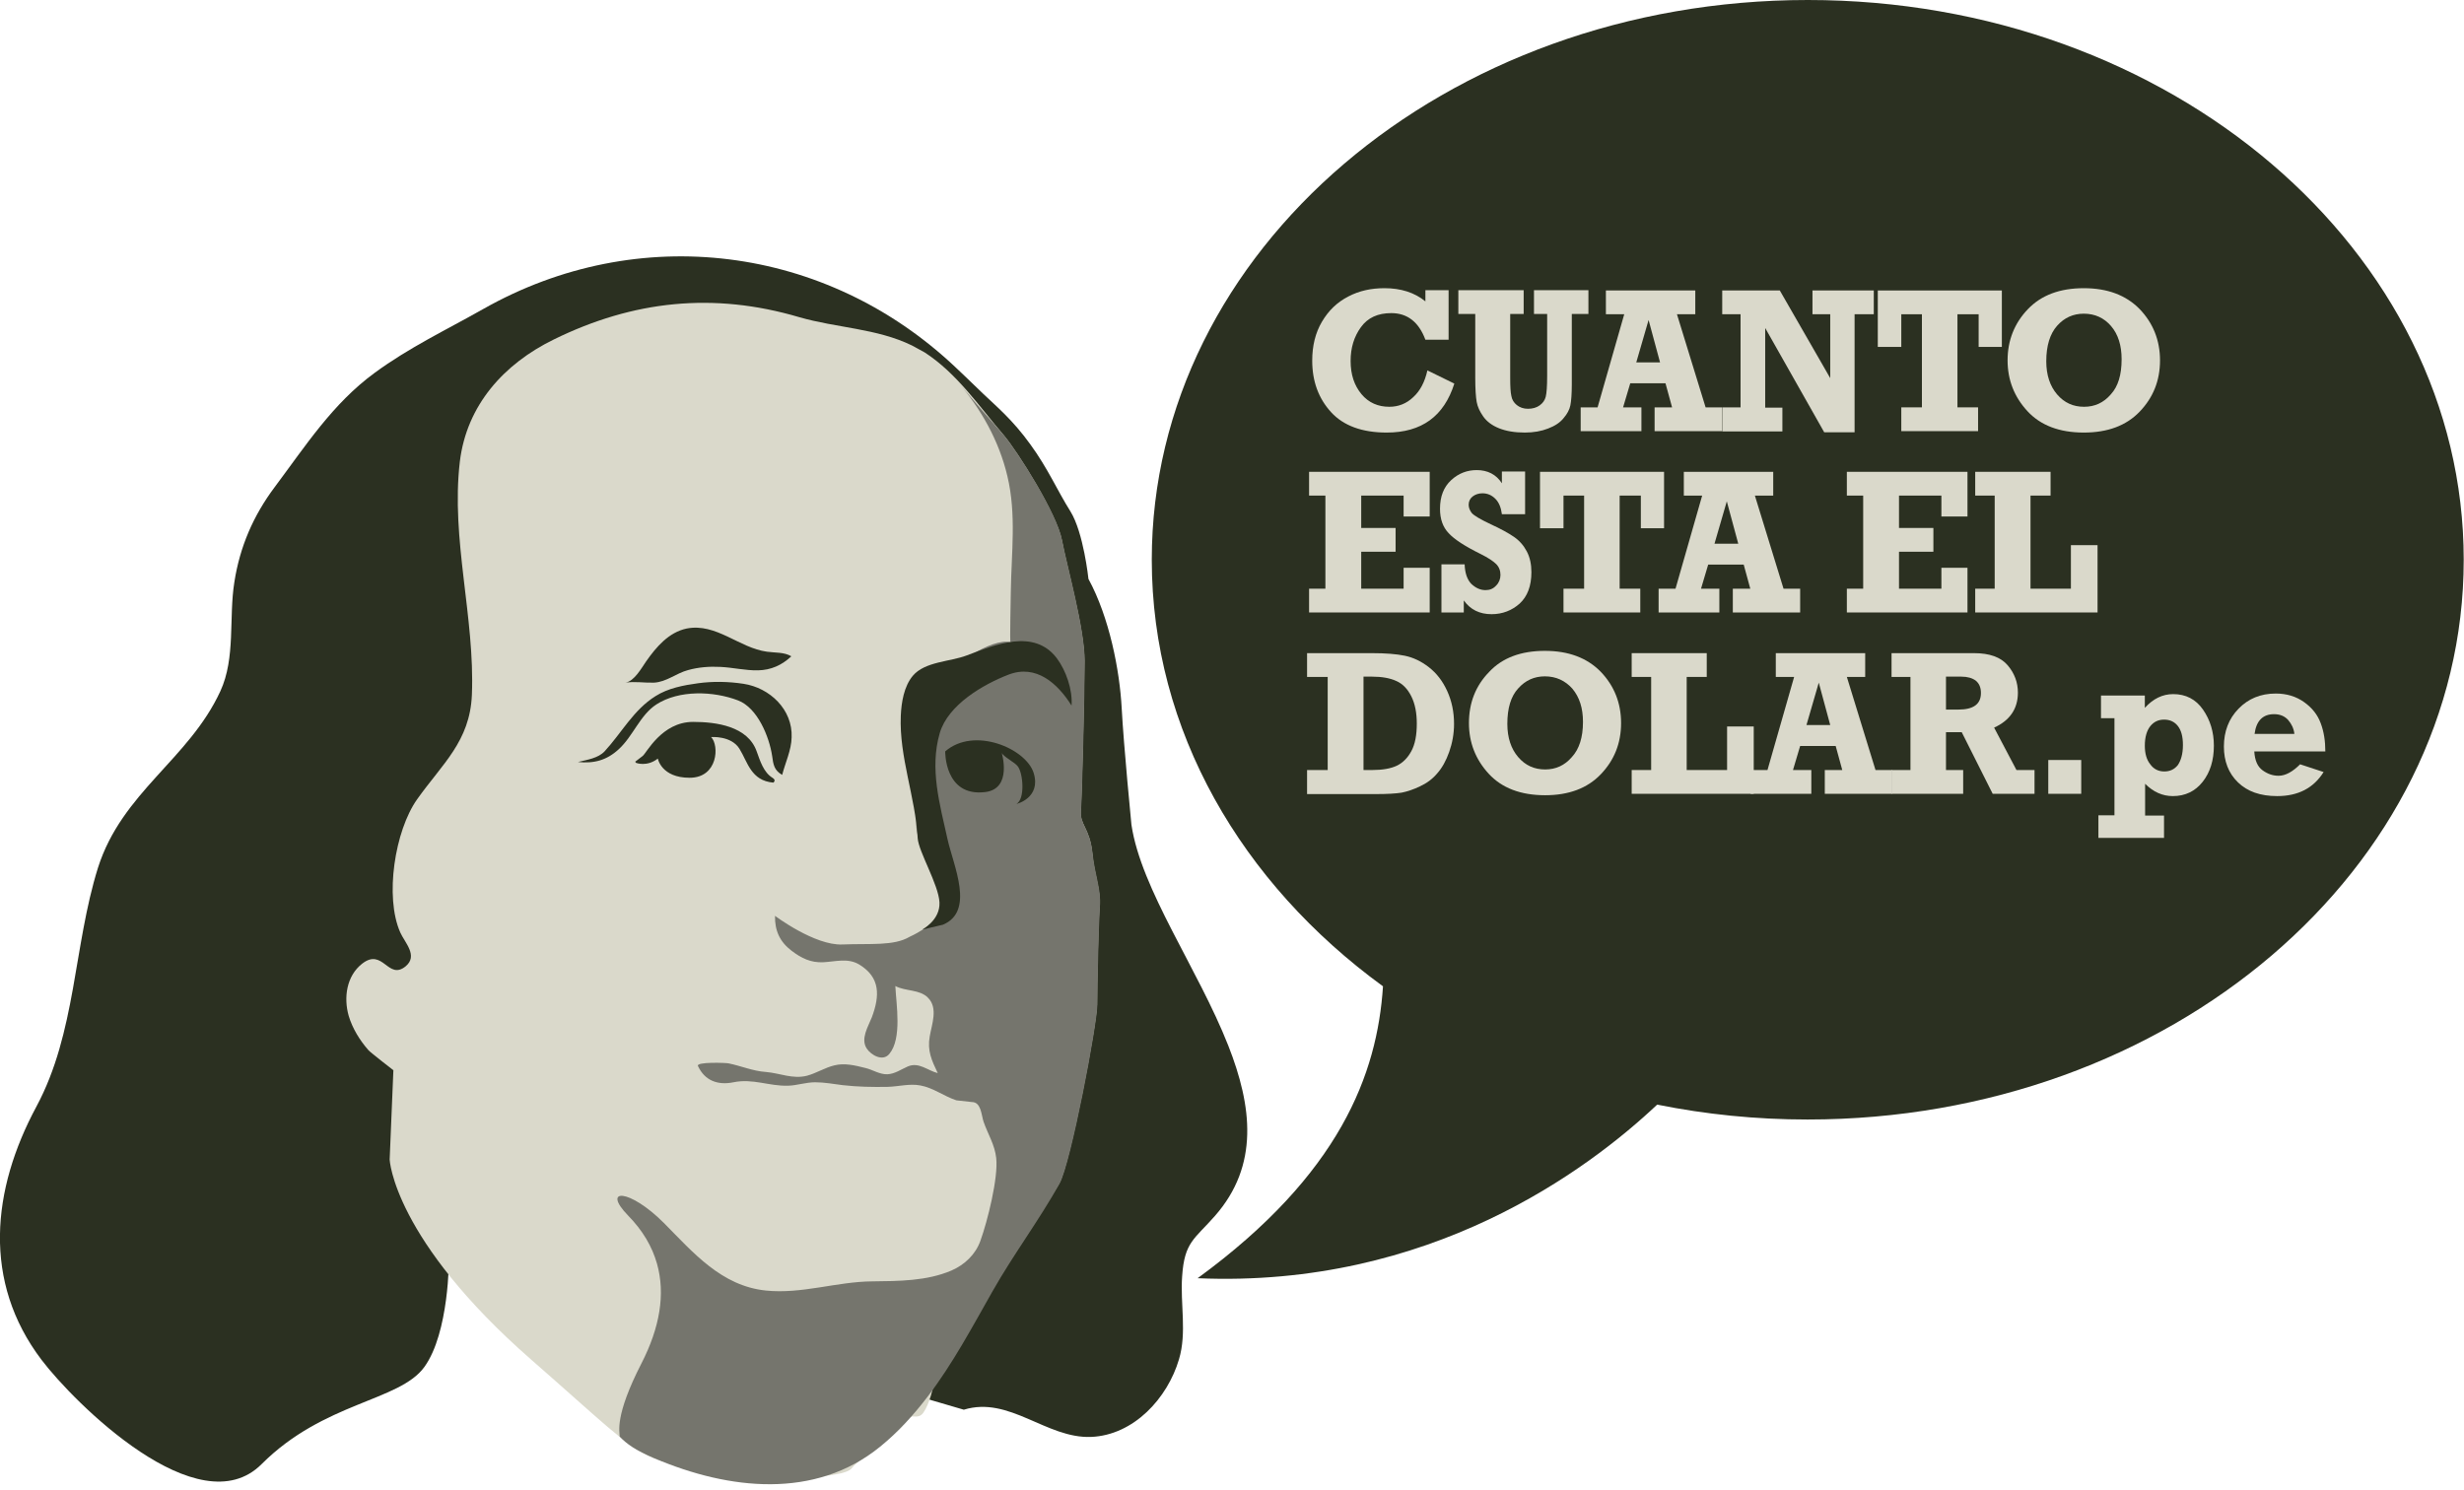 <svg width="86" height="52" viewBox="0 0 86 52" fill="none" xmlns="http://www.w3.org/2000/svg">
<g clip-path="url(#clip0)">
<path d="M33.64 49.21C35.23 48.72 36.52 50.22 38.08 50.16C39.57 50.1 40.75 48.81 41.15 47.45C41.43 46.52 41.19 45.51 41.26 44.55C41.34 43.35 41.69 43.26 42.4 42.45C43.96 40.68 43.7 38.61 42.87 36.5C41.81 33.81 39.83 31.06 39.49 28.79C39.49 28.79 39.22 26.04 39.15 24.72C39.08 23.4 38.72 21.55 37.99 20.21C37.99 20.21 37.82 18.59 37.36 17.85C36.9 17.12 36.58 16.36 35.96 15.51C35.34 14.65 34.78 14.19 34.32 13.75C33.88 13.32 33.39 12.86 33.36 12.83C28.84 8.55 22.28 7.72 16.86 10.79C15.57 11.52 14.28 12.13 13.07 13.02C11.61 14.09 10.66 15.57 9.59 17C8.84 18 8.37 19.09 8.18 20.32C7.98 21.56 8.23 22.96 7.69 24.13C6.59 26.51 4.26 27.65 3.42 30.29C2.56 33.04 2.66 36.04 1.27 38.63C-0.29 41.53 -0.62 44.74 1.45 47.47C2.58 48.96 6.93 53.31 9.13 51.11C11.31 48.93 13.94 48.92 14.81 47.72C15.68 46.52 15.67 43.94 15.67 43.94" fill="#2B3021"/>
<path d="M31.83 12.06C30.6 11.46 29.2 11.45 27.89 11.07C24.9 10.19 22.1 10.49 19.33 11.85C17.59 12.7 16.29 14.14 16.05 16.11C15.73 18.83 16.58 21.54 16.47 24.26C16.4 25.88 15.44 26.66 14.56 27.9C13.78 29 13.42 31.31 13.97 32.55C14.13 32.91 14.6 33.36 14.16 33.73C13.54 34.24 13.37 33.07 12.64 33.64C12.09 34.07 11.99 34.83 12.17 35.46C12.3 35.9 12.56 36.32 12.86 36.66C12.93 36.74 13.73 37.36 13.73 37.36L13.6 40.48C13.6 40.48 13.73 43.26 18.56 47.48C23.39 51.7 21.83 50.82 26.93 51.57C26.93 51.57 29.43 51.65 29.73 51.25C30.04 50.86 31.39 50.05 31.57 49.65C31.75 49.25 32.01 49.62 32.23 49.31C32.45 49 32.58 48.38 32.58 48.38L33.24 46.67C33.24 46.67 34.12 45.44 34.73 44.61C34.73 44.61 36.58 42.02 36.97 41.31C37.36 40.61 38.29 35.73 38.29 35.07C38.29 34.41 38.33 32.26 38.38 31.64C38.42 31.02 38.2 30.59 38.12 29.75C38.03 28.91 37.68 28.78 37.72 28.3C37.76 27.82 37.85 24.21 37.85 23.07C37.85 21.93 37.23 19.77 37.06 18.85C36.88 17.93 35.52 15.77 35.04 15.2C34.18 14.19 33.4 13.03 32.27 12.3C32.13 12.22 31.98 12.14 31.83 12.06Z" fill="#DAD9CB"/>
<path d="M33.38 38.41C32.95 38.27 32.57 37.97 32.12 37.89C31.74 37.82 31.36 37.93 30.98 37.94C30.46 37.95 29.93 37.94 29.41 37.88C29.09 37.84 28.77 37.78 28.45 37.78C28.13 37.78 27.82 37.89 27.51 37.9C26.84 37.92 26.28 37.64 25.6 37.78C25.06 37.89 24.6 37.73 24.36 37.21C24.29 37.06 25.36 37.1 25.43 37.12C25.87 37.21 26.28 37.39 26.73 37.42C27.22 37.46 27.67 37.68 28.17 37.55C28.5 37.46 28.79 37.27 29.12 37.19C29.48 37.1 29.84 37.19 30.2 37.28C30.46 37.34 30.7 37.51 30.97 37.5C31.23 37.49 31.45 37.33 31.68 37.23C32.07 37.06 32.37 37.37 32.73 37.46C32.52 37.02 32.36 36.68 32.45 36.18C32.52 35.76 32.75 35.19 32.39 34.83C32.1 34.53 31.6 34.61 31.25 34.42C31.28 35.06 31.49 36.25 31.04 36.79C30.81 37.07 30.4 36.83 30.25 36.6C30.03 36.26 30.3 35.84 30.43 35.51C30.71 34.76 30.73 34.12 29.99 33.67C29.59 33.43 29.16 33.57 28.73 33.59C28.3 33.61 27.97 33.45 27.63 33.19C27.22 32.88 27.04 32.49 27.05 31.97C27.05 31.97 28.43 33.01 29.4 32.97C30.37 32.93 31.2 33.03 31.75 32.7C31.75 32.7 32.56 32.35 32.78 31.87C33 31.39 32.38 30.2 32.38 30.2C32.38 30.2 31.98 29.28 31.98 28.79C31.98 28.31 32.07 26.69 31.67 25.77C31.67 25.77 32.29 23.14 32.07 23.45C32.07 23.45 33.43 23.17 33.91 22.86C34.39 22.55 34.96 22.33 35.27 22.42C35.24 22.41 35.28 20.83 35.28 20.65C35.3 19.29 35.48 17.96 35.16 16.62C34.87 15.39 34.24 14.27 33.42 13.32C34.08 14.11 34.56 14.64 35.05 15.21C35.53 15.78 36.9 17.93 37.07 18.86C37.25 19.78 37.86 21.94 37.86 23.08C37.86 24.22 37.77 27.83 37.73 28.31C37.69 28.79 38.04 28.93 38.13 29.76C38.22 30.59 38.44 31.03 38.39 31.65C38.35 32.26 38.3 34.42 38.3 35.08C38.3 35.74 37.38 40.62 36.98 41.32C36.26 42.61 35.37 43.79 34.64 45.08C33.93 46.33 33.25 47.61 32.38 48.75C31.89 49.39 31.35 49.99 30.72 50.5C28.45 52.35 25.44 52.01 22.85 50.91C22.17 50.62 21.88 50.41 21.63 50.15C21.63 49.98 21.44 49.44 22.39 47.59C23.03 46.34 23.23 45.17 22.93 44.11C22.76 43.51 22.43 42.95 21.92 42.43C20.99 41.47 21.96 41.48 23.17 42.69C24.2 43.73 25.18 44.89 26.73 45.05C27.98 45.18 29.2 44.74 30.44 44.73C31.36 44.72 32.35 44.72 33.21 44.35C33.67 44.15 34.05 43.79 34.22 43.31C34.46 42.65 34.85 41.11 34.77 40.42C34.72 39.96 34.48 39.59 34.33 39.16C34.25 38.93 34.25 38.47 33.92 38.47" fill="#75756D"/>
<path d="M20.17 26.6C20.73 26.66 21.18 26.54 21.6 26.15C22.1 25.69 22.34 24.96 22.91 24.59C23.7 24.08 24.9 24.12 25.76 24.45C26.44 24.71 26.85 25.72 26.95 26.39C26.99 26.69 27.02 26.89 27.3 27.05C27.41 26.62 27.62 26.19 27.63 25.74C27.67 24.77 26.87 24.01 25.95 23.87C25.42 23.79 24.89 23.78 24.37 23.85C23.86 23.92 23.32 24.02 22.88 24.3C22.11 24.78 21.7 25.58 21.1 26.23C20.87 26.47 20.5 26.52 20.17 26.6Z" fill="#2B3021"/>
<path d="M22.2 26.63C22.2 26.63 22.58 26.78 22.96 26.48C22.96 26.48 23.08 27.15 24.07 27.15C25.06 27.15 25.11 26.02 24.82 25.73C24.82 25.73 25.52 25.67 25.81 26.14C26.1 26.61 26.21 27.25 26.99 27.32C26.99 27.32 27.11 27.24 26.96 27.15C26.65 26.96 26.53 26.56 26.41 26.23C26.1 25.35 25 25.2 24.19 25.2C23.09 25.2 22.56 26.3 22.43 26.39C22.31 26.48 22.17 26.59 22.17 26.59" fill="#2B3021"/>
<path d="M32.19 32.45C32.19 32.45 32.82 32.12 32.79 31.5C32.76 30.88 32.06 29.73 32.03 29.26C31.95 27.82 31.38 26.42 31.44 24.99C31.46 24.52 31.55 23.96 31.86 23.59C32.28 23.09 33.17 23.1 33.74 22.88C34.73 22.51 36.08 21.93 36.88 22.97C37.21 23.41 37.44 24.08 37.4 24.63C36.91 23.85 36.16 23.18 35.2 23.55C34.32 23.89 33.09 24.6 32.8 25.59C32.44 26.83 32.8 28.07 33.07 29.29C33.28 30.23 34.03 31.81 32.91 32.28L32.19 32.45Z" fill="#2B3021"/>
<path d="M36.08 26.99C35.82 26.13 34 25.35 32.99 26.23C32.99 26.23 32.96 27.82 34.38 27.65C35.35 27.54 34.96 26.27 34.96 26.27C35 26.41 35.43 26.61 35.53 26.76C35.71 27.01 35.78 27.89 35.48 28.06C35.48 28.07 36.34 27.85 36.08 26.99Z" fill="#2B3021"/>
<path d="M21.83 23.83C22.14 23.78 22.39 23.32 22.55 23.09C22.9 22.59 23.34 22.07 23.97 21.94C25 21.74 25.8 22.62 26.77 22.75C27.05 22.79 27.37 22.76 27.62 22.91C27.29 23.22 26.91 23.39 26.46 23.4C26.02 23.41 25.58 23.3 25.14 23.28C24.76 23.26 24.38 23.29 24.02 23.39C23.6 23.5 23.26 23.81 22.82 23.83C22.49 23.84 22.16 23.78 21.83 23.83Z" fill="#2B3021"/>
<path d="M63.1 0C50.45 0 40.2 8.75 40.2 19.54C40.2 25.51 43.34 30.84 48.27 34.43C48.07 37.49 46.77 40.99 41.8 44.62C49.91 44.97 55.43 40.83 57.84 38.56C59.53 38.9 61.28 39.08 63.09 39.08C75.74 39.08 85.99 30.33 85.99 19.54C85.99 8.75 75.75 0 63.1 0Z" fill="#2B3021"/>
<path d="M49.75 10.13H50.56V11.86H49.75C49.52 11.24 49.12 10.93 48.56 10.93C48.09 10.93 47.74 11.09 47.5 11.42C47.26 11.75 47.14 12.14 47.14 12.6C47.14 13.08 47.27 13.46 47.52 13.76C47.77 14.06 48.1 14.2 48.49 14.2C48.81 14.2 49.09 14.09 49.33 13.86C49.57 13.64 49.73 13.33 49.82 12.93L50.76 13.39C50.4 14.53 49.62 15.1 48.4 15.1C47.54 15.1 46.89 14.86 46.46 14.39C46.02 13.91 45.8 13.31 45.8 12.59C45.8 12.07 45.91 11.62 46.14 11.23C46.37 10.84 46.67 10.55 47.06 10.35C47.44 10.15 47.86 10.06 48.32 10.06C48.89 10.06 49.37 10.21 49.75 10.52V10.13Z" fill="#DAD9CB"/>
<path d="M50.9 10.96V10.13H53.18V10.96H52.71V13.18C52.71 13.48 52.72 13.69 52.75 13.82C52.77 13.95 52.84 14.06 52.94 14.14C53.04 14.22 53.17 14.27 53.33 14.27C53.49 14.27 53.63 14.23 53.74 14.15C53.85 14.07 53.92 13.97 53.95 13.85C53.98 13.73 54 13.49 54 13.12V10.96H53.54V10.13H55.44V10.96H54.86V13.42C54.86 13.75 54.84 14 54.81 14.15C54.78 14.3 54.7 14.45 54.57 14.6C54.45 14.75 54.27 14.87 54.03 14.96C53.8 15.05 53.53 15.1 53.22 15.1C52.87 15.1 52.57 15.05 52.32 14.95C52.07 14.85 51.89 14.71 51.77 14.54C51.65 14.37 51.57 14.2 51.54 14.03C51.51 13.86 51.49 13.58 51.49 13.18V10.96H50.9Z" fill="#DAD9CB"/>
<path d="M60.1 14.22V15.05H57.75V14.22H58.36L58.13 13.38H56.9L56.65 14.22H57.29V15.05H55.17V14.22H55.76L56.69 10.97H56.05V10.14H59.17V10.97H58.53L59.53 14.22H60.1ZM57.94 12.65L57.54 11.17L57.11 12.65H57.94Z" fill="#DAD9CB"/>
<path d="M60.11 15.05V14.22H60.75V10.97H60.11V10.14H62.12L63.88 13.2V10.97H63.26V10.14H65.4V10.97H64.73V15.09H63.67L61.61 11.45V14.23H62.21V15.06H60.11V15.05Z" fill="#DAD9CB"/>
<path d="M66.36 15.05V14.22H67.08V10.97H66.36V12.11H65.54V10.14H69.87V12.11H69.06V10.97H68.32V14.22H69.04V15.05H66.36Z" fill="#DAD9CB"/>
<path d="M72.73 10.06C73.55 10.06 74.2 10.3 74.68 10.79C75.15 11.28 75.39 11.88 75.39 12.58C75.39 13.29 75.15 13.88 74.68 14.37C74.21 14.86 73.56 15.1 72.73 15.1C71.88 15.1 71.22 14.85 70.76 14.35C70.3 13.85 70.07 13.26 70.07 12.58C70.07 11.88 70.31 11.28 70.78 10.79C71.25 10.3 71.9 10.06 72.73 10.06ZM72.73 10.95C72.36 10.95 72.05 11.09 71.8 11.37C71.55 11.65 71.42 12.07 71.42 12.61C71.42 13.09 71.55 13.48 71.8 13.77C72.05 14.06 72.36 14.2 72.74 14.2C73.11 14.2 73.42 14.06 73.67 13.77C73.93 13.49 74.05 13.08 74.05 12.54C74.05 12.06 73.93 11.67 73.68 11.38C73.44 11.1 73.12 10.95 72.73 10.95Z" fill="#DAD9CB"/>
<path d="M45.69 21.38V20.55H46.26V17.3H45.69V16.47H49.9V18.03H48.99V17.3H47.51V18.43H48.71V19.26H47.51V20.55H48.99V19.82H49.9V21.38H45.69Z" fill="#DAD9CB"/>
<path d="M50.31 21.38V19.7H51.12C51.13 20.01 51.21 20.23 51.35 20.38C51.5 20.52 51.66 20.6 51.85 20.6C52 20.6 52.12 20.55 52.22 20.44C52.32 20.34 52.37 20.21 52.37 20.07C52.37 19.92 52.32 19.79 52.22 19.69C52.12 19.59 51.94 19.47 51.68 19.34C51.13 19.07 50.75 18.82 50.56 18.61C50.36 18.4 50.26 18.12 50.26 17.76C50.26 17.33 50.39 17 50.65 16.76C50.91 16.52 51.21 16.41 51.54 16.41C51.92 16.41 52.22 16.56 52.42 16.87V16.46H53.23V17.95H52.42C52.39 17.72 52.32 17.54 52.19 17.41C52.06 17.28 51.91 17.22 51.74 17.22C51.61 17.22 51.49 17.26 51.4 17.33C51.31 17.4 51.26 17.5 51.26 17.62C51.26 17.72 51.3 17.82 51.37 17.91C51.45 18 51.67 18.13 52.03 18.3C52.38 18.46 52.65 18.61 52.84 18.74C53.03 18.87 53.18 19.04 53.29 19.25C53.4 19.46 53.45 19.7 53.45 19.97C53.45 20.46 53.31 20.82 53.04 21.07C52.77 21.31 52.44 21.44 52.06 21.44C51.64 21.44 51.32 21.28 51.09 20.96V21.38H50.31Z" fill="#DAD9CB"/>
<path d="M54.57 21.38V20.55H55.29V17.3H54.57V18.44H53.75V16.47H58.08V18.44H57.27V17.3H56.53V20.55H57.25V21.38H54.57Z" fill="#DAD9CB"/>
<path d="M62.83 20.55V21.38H60.48V20.55H61.09L60.86 19.71H59.62L59.37 20.55H60.01V21.38H57.89V20.55H58.48L59.41 17.3H58.77V16.47H61.89V17.3H61.25L62.25 20.55H62.83ZM60.67 18.98L60.27 17.5L59.84 18.98H60.67Z" fill="#DAD9CB"/>
<path d="M64.46 21.38V20.55H65.03V17.3H64.46V16.47H68.67V18.03H67.76V17.3H66.28V18.43H67.48V19.26H66.28V20.55H67.76V19.82H68.67V21.38H64.46Z" fill="#DAD9CB"/>
<path d="M68.94 21.38V20.55H69.62V17.3H68.94V16.47H71.57V17.3H70.87V20.55H72.28V19.03H73.21V21.38H68.94Z" fill="#DAD9CB"/>
<path d="M45.62 27.71V26.88H46.34V23.63H45.62V22.8H47.88C48.36 22.8 48.74 22.83 49.03 22.89C49.32 22.95 49.6 23.08 49.87 23.29C50.14 23.5 50.35 23.77 50.51 24.12C50.67 24.47 50.75 24.85 50.75 25.27C50.75 25.61 50.69 25.94 50.58 26.25C50.47 26.56 50.33 26.81 50.16 27C50 27.19 49.8 27.34 49.56 27.45C49.33 27.56 49.12 27.63 48.92 27.67C48.73 27.7 48.43 27.72 48.02 27.72H45.62V27.71ZM47.59 26.88H47.89C48.25 26.88 48.54 26.83 48.75 26.73C48.96 26.63 49.13 26.46 49.26 26.22C49.39 25.98 49.45 25.66 49.45 25.26C49.45 24.89 49.39 24.57 49.26 24.31C49.13 24.05 48.96 23.87 48.73 23.77C48.51 23.67 48.23 23.62 47.89 23.62H47.59V26.88Z" fill="#DAD9CB"/>
<path d="M53.92 22.72C54.74 22.72 55.39 22.96 55.87 23.45C56.34 23.94 56.58 24.54 56.58 25.24C56.58 25.95 56.34 26.54 55.87 27.03C55.4 27.52 54.75 27.76 53.93 27.76C53.08 27.76 52.42 27.51 51.96 27.01C51.5 26.51 51.27 25.92 51.27 25.24C51.27 24.54 51.5 23.94 51.98 23.45C52.44 22.96 53.09 22.72 53.92 22.72ZM53.92 23.61C53.55 23.61 53.24 23.75 52.99 24.03C52.73 24.31 52.61 24.73 52.61 25.27C52.61 25.75 52.74 26.14 52.99 26.43C53.24 26.72 53.55 26.86 53.93 26.86C54.3 26.86 54.61 26.72 54.86 26.43C55.12 26.15 55.25 25.74 55.25 25.2C55.25 24.72 55.13 24.34 54.88 24.04C54.63 23.76 54.31 23.61 53.92 23.61Z" fill="#DAD9CB"/>
<path d="M56.95 27.71V26.88H57.63V23.63H56.95V22.8H59.57V23.63H58.87V26.88H60.28V25.36H61.21V27.71H56.95Z" fill="#DAD9CB"/>
<path d="M66.04 26.88V27.71H63.69V26.88H64.3L64.07 26.04H62.83L62.58 26.88H63.22V27.71H61.1V26.88H61.69L62.62 23.63H61.98V22.8H65.1V23.63H64.46L65.46 26.88H66.04ZM63.88 25.31L63.48 23.83L63.05 25.31H63.88Z" fill="#DAD9CB"/>
<path d="M71.01 26.88V27.71H69.55L68.47 25.56H67.92V26.88H68.52V27.71H66.02V26.88H66.68V23.63H66.02V22.8H68.9C69.44 22.8 69.83 22.94 70.07 23.22C70.31 23.5 70.43 23.82 70.43 24.18C70.43 24.74 70.15 25.15 69.6 25.4L70.38 26.88H71.01ZM67.92 24.77H68.35C68.88 24.77 69.14 24.58 69.14 24.19C69.14 24 69.08 23.86 68.96 23.76C68.84 23.67 68.67 23.62 68.46 23.62H67.92V24.77Z" fill="#DAD9CB"/>
<path d="M71.49 27.71V26.53H72.64V27.71H71.49Z" fill="#DAD9CB"/>
<path d="M75.53 28.46V29.25H73.24V28.46H73.8V25.07H73.33V24.28H74.86V24.71C75.15 24.39 75.48 24.23 75.85 24.23C76.29 24.23 76.64 24.41 76.89 24.77C77.14 25.13 77.27 25.55 77.27 26.03C77.27 26.54 77.14 26.96 76.88 27.29C76.62 27.62 76.27 27.79 75.84 27.79C75.48 27.79 75.16 27.65 74.87 27.36V28.47H75.53V28.46ZM76.19 26.01C76.19 25.71 76.13 25.49 76.01 25.34C75.89 25.19 75.73 25.12 75.53 25.12C75.33 25.12 75.17 25.2 75.05 25.35C74.93 25.5 74.86 25.73 74.86 26.03C74.86 26.3 74.92 26.52 75.05 26.68C75.17 26.85 75.34 26.93 75.54 26.93C75.73 26.93 75.89 26.86 76.01 26.71C76.12 26.55 76.19 26.32 76.19 26.01Z" fill="#DAD9CB"/>
<path d="M80.28 26.68L81.1 26.95C80.75 27.51 80.21 27.79 79.48 27.79C78.89 27.79 78.44 27.63 78.11 27.31C77.78 26.99 77.62 26.57 77.62 26.06C77.62 25.53 77.79 25.09 78.13 24.74C78.47 24.39 78.9 24.21 79.43 24.21C79.81 24.21 80.14 24.31 80.42 24.51C80.7 24.71 80.89 24.95 81 25.25C81.11 25.54 81.16 25.87 81.16 26.23H78.68C78.7 26.54 78.79 26.76 78.97 26.89C79.15 27.02 79.33 27.08 79.53 27.08C79.77 27.08 80.02 26.94 80.28 26.68ZM80.08 25.62C80.06 25.43 79.98 25.27 79.86 25.13C79.74 25 79.58 24.93 79.37 24.93C78.98 24.93 78.75 25.16 78.69 25.62H80.08Z" fill="#DAD9CB"/>
</g>
<defs>
<clipPath id="clip0">
<rect width="85.99" height="51.81" fill="white"/>
</clipPath>
</defs>
</svg>

